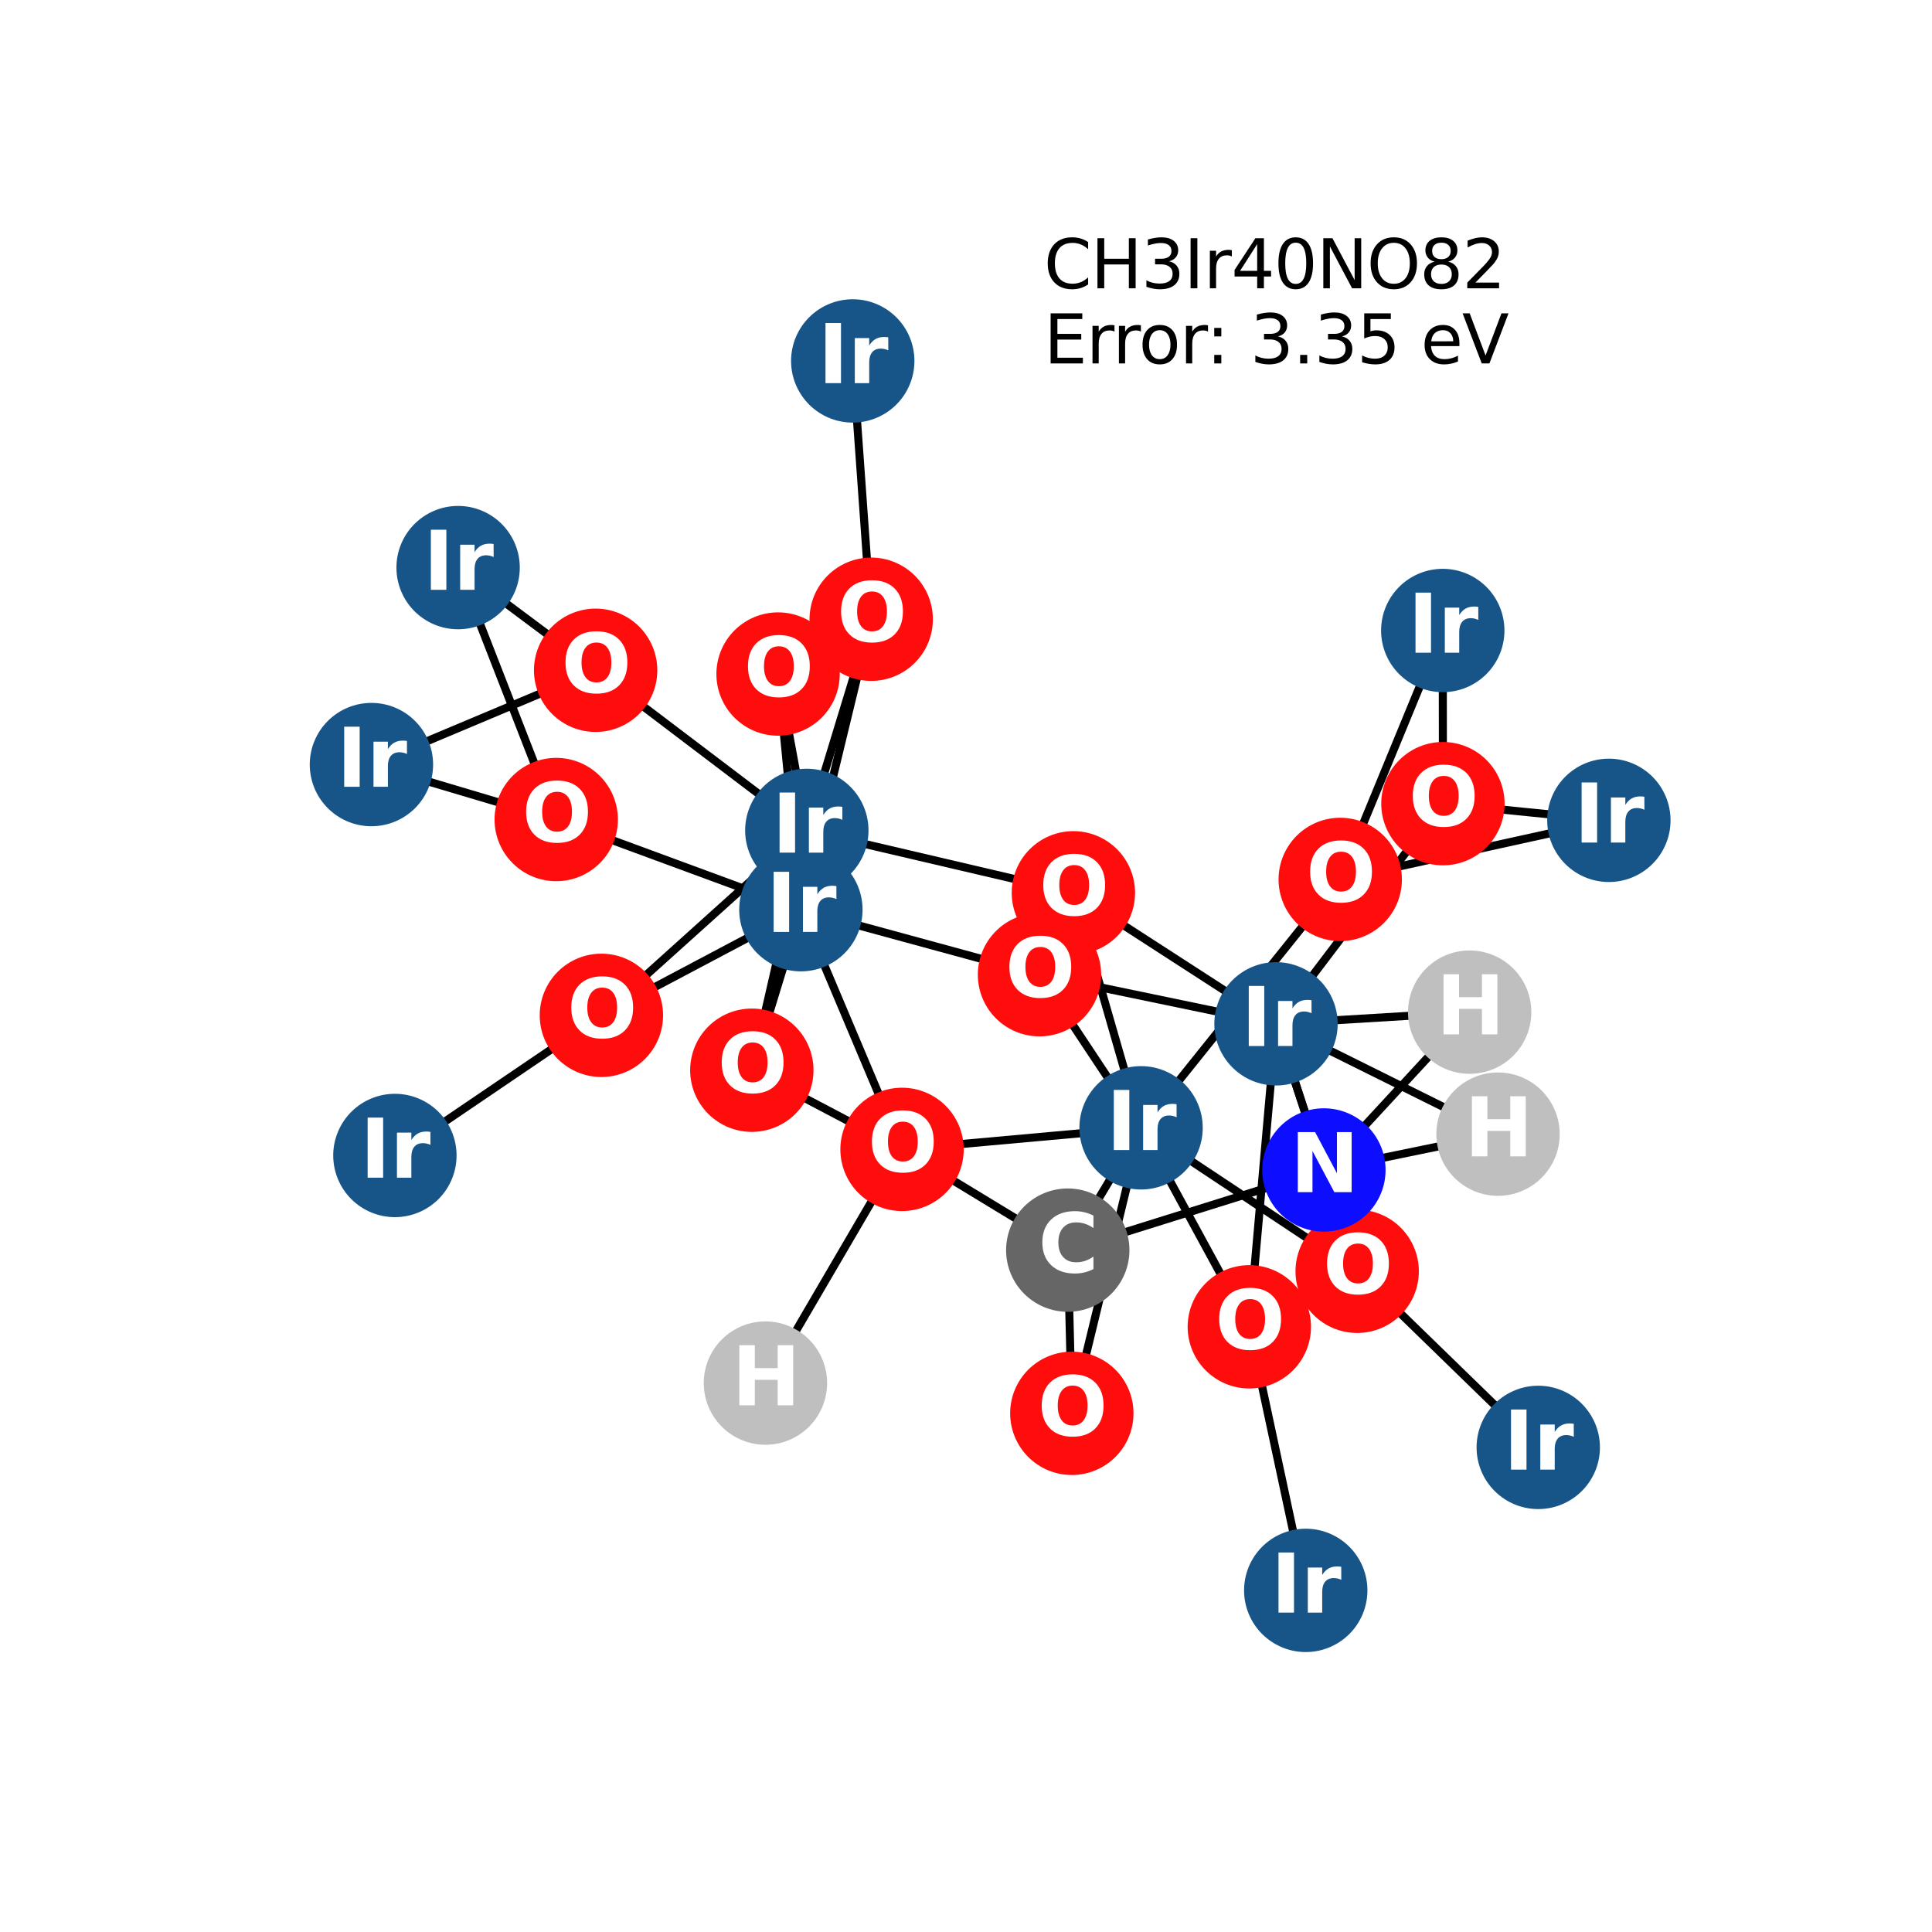 <?xml version="1.0" encoding="utf-8" standalone="no"?>
<!DOCTYPE svg PUBLIC "-//W3C//DTD SVG 1.1//EN"
  "http://www.w3.org/Graphics/SVG/1.1/DTD/svg11.dtd">
<svg xmlns:xlink="http://www.w3.org/1999/xlink" width="288pt" height="288pt" viewBox="0 0 288 288" xmlns="http://www.w3.org/2000/svg" version="1.1">
 <defs>
  <style type="text/css">*{stroke-linejoin: round; stroke-linecap: butt}</style>
 </defs>
 <g id="figure_1">
  <g id="patch_1">
   <path d="M 0 288 
L 288 288 
L 288 0 
L 0 0 
z
" style="fill: #ffffff"/>
  </g>
  <g id="axes_1">
   <g id="LineCollection_1">
    <path d="M 129.869 92.309 
L 127.118 53.804 
" clip-path="url(#pe162e681cb)" style="fill: none; stroke: #000000; stroke-width: 1.2"/>
    <path d="M 129.869 92.309 
L 119.387 135.606 
" clip-path="url(#pe162e681cb)" style="fill: none; stroke: #000000; stroke-width: 1.2"/>
    <path d="M 129.869 92.309 
L 120.272 123.789 
" clip-path="url(#pe162e681cb)" style="fill: none; stroke: #000000; stroke-width: 1.2"/>
    <path d="M 190.212 152.62 
L 215.094 119.801 
" clip-path="url(#pe162e681cb)" style="fill: none; stroke: #000000; stroke-width: 1.2"/>
    <path d="M 190.212 152.62 
L 154.957 145.299 
" clip-path="url(#pe162e681cb)" style="fill: none; stroke: #000000; stroke-width: 1.2"/>
    <path d="M 190.212 152.62 
L 202.311 189.511 
" clip-path="url(#pe162e681cb)" style="fill: none; stroke: #000000; stroke-width: 1.2"/>
    <path d="M 190.212 152.62 
L 160.008 133.091 
" clip-path="url(#pe162e681cb)" style="fill: none; stroke: #000000; stroke-width: 1.2"/>
    <path d="M 190.212 152.62 
L 186.235 197.786 
" clip-path="url(#pe162e681cb)" style="fill: none; stroke: #000000; stroke-width: 1.2"/>
    <path d="M 190.212 152.62 
L 197.352 174.406 
" clip-path="url(#pe162e681cb)" style="fill: none; stroke: #000000; stroke-width: 1.2"/>
    <path d="M 190.212 152.62 
L 223.307 169.067 
" clip-path="url(#pe162e681cb)" style="fill: none; stroke: #000000; stroke-width: 1.2"/>
    <path d="M 190.212 152.62 
L 219.079 150.878 
" clip-path="url(#pe162e681cb)" style="fill: none; stroke: #000000; stroke-width: 1.2"/>
    <path d="M 115.986 100.478 
L 119.387 135.606 
" clip-path="url(#pe162e681cb)" style="fill: none; stroke: #000000; stroke-width: 1.2"/>
    <path d="M 115.986 100.478 
L 120.272 123.789 
" clip-path="url(#pe162e681cb)" style="fill: none; stroke: #000000; stroke-width: 1.2"/>
    <path d="M 239.831 122.287 
L 215.094 119.801 
" clip-path="url(#pe162e681cb)" style="fill: none; stroke: #000000; stroke-width: 1.2"/>
    <path d="M 239.831 122.287 
L 199.786 131.095 
" clip-path="url(#pe162e681cb)" style="fill: none; stroke: #000000; stroke-width: 1.2"/>
    <path d="M 229.305 215.762 
L 202.311 189.511 
" clip-path="url(#pe162e681cb)" style="fill: none; stroke: #000000; stroke-width: 1.2"/>
    <path d="M 68.289 84.612 
L 82.917 122.168 
" clip-path="url(#pe162e681cb)" style="fill: none; stroke: #000000; stroke-width: 1.2"/>
    <path d="M 68.289 84.612 
L 88.789 99.918 
" clip-path="url(#pe162e681cb)" style="fill: none; stroke: #000000; stroke-width: 1.2"/>
    <path d="M 82.917 122.168 
L 119.387 135.606 
" clip-path="url(#pe162e681cb)" style="fill: none; stroke: #000000; stroke-width: 1.2"/>
    <path d="M 82.917 122.168 
L 55.369 113.974 
" clip-path="url(#pe162e681cb)" style="fill: none; stroke: #000000; stroke-width: 1.2"/>
    <path d="M 119.387 135.606 
L 154.957 145.299 
" clip-path="url(#pe162e681cb)" style="fill: none; stroke: #000000; stroke-width: 1.2"/>
    <path d="M 119.387 135.606 
L 89.649 151.355 
" clip-path="url(#pe162e681cb)" style="fill: none; stroke: #000000; stroke-width: 1.2"/>
    <path d="M 119.387 135.606 
L 112.074 159.536 
" clip-path="url(#pe162e681cb)" style="fill: none; stroke: #000000; stroke-width: 1.2"/>
    <path d="M 119.387 135.606 
L 134.465 171.337 
" clip-path="url(#pe162e681cb)" style="fill: none; stroke: #000000; stroke-width: 1.2"/>
    <path d="M 170.096 168.121 
L 154.957 145.299 
" clip-path="url(#pe162e681cb)" style="fill: none; stroke: #000000; stroke-width: 1.2"/>
    <path d="M 170.096 168.121 
L 202.311 189.511 
" clip-path="url(#pe162e681cb)" style="fill: none; stroke: #000000; stroke-width: 1.2"/>
    <path d="M 170.096 168.121 
L 199.786 131.095 
" clip-path="url(#pe162e681cb)" style="fill: none; stroke: #000000; stroke-width: 1.2"/>
    <path d="M 170.096 168.121 
L 160.008 133.091 
" clip-path="url(#pe162e681cb)" style="fill: none; stroke: #000000; stroke-width: 1.2"/>
    <path d="M 170.096 168.121 
L 186.235 197.786 
" clip-path="url(#pe162e681cb)" style="fill: none; stroke: #000000; stroke-width: 1.2"/>
    <path d="M 170.096 168.121 
L 159.776 210.683 
" clip-path="url(#pe162e681cb)" style="fill: none; stroke: #000000; stroke-width: 1.2"/>
    <path d="M 170.096 168.121 
L 159.17 186.356 
" clip-path="url(#pe162e681cb)" style="fill: none; stroke: #000000; stroke-width: 1.2"/>
    <path d="M 170.096 168.121 
L 134.465 171.337 
" clip-path="url(#pe162e681cb)" style="fill: none; stroke: #000000; stroke-width: 1.2"/>
    <path d="M 199.786 131.095 
L 215.071 93.987 
" clip-path="url(#pe162e681cb)" style="fill: none; stroke: #000000; stroke-width: 1.2"/>
    <path d="M 215.071 93.987 
L 215.094 119.801 
" clip-path="url(#pe162e681cb)" style="fill: none; stroke: #000000; stroke-width: 1.2"/>
    <path d="M 194.646 237.076 
L 186.235 197.786 
" clip-path="url(#pe162e681cb)" style="fill: none; stroke: #000000; stroke-width: 1.2"/>
    <path d="M 160.008 133.091 
L 120.272 123.789 
" clip-path="url(#pe162e681cb)" style="fill: none; stroke: #000000; stroke-width: 1.2"/>
    <path d="M 58.867 172.245 
L 89.649 151.355 
" clip-path="url(#pe162e681cb)" style="fill: none; stroke: #000000; stroke-width: 1.2"/>
    <path d="M 55.369 113.974 
L 88.789 99.918 
" clip-path="url(#pe162e681cb)" style="fill: none; stroke: #000000; stroke-width: 1.2"/>
    <path d="M 120.272 123.789 
L 89.649 151.355 
" clip-path="url(#pe162e681cb)" style="fill: none; stroke: #000000; stroke-width: 1.2"/>
    <path d="M 120.272 123.789 
L 112.074 159.536 
" clip-path="url(#pe162e681cb)" style="fill: none; stroke: #000000; stroke-width: 1.2"/>
    <path d="M 120.272 123.789 
L 88.789 99.918 
" clip-path="url(#pe162e681cb)" style="fill: none; stroke: #000000; stroke-width: 1.2"/>
    <path d="M 112.074 159.536 
L 134.465 171.337 
" clip-path="url(#pe162e681cb)" style="fill: none; stroke: #000000; stroke-width: 1.2"/>
    <path d="M 159.776 210.683 
L 159.17 186.356 
" clip-path="url(#pe162e681cb)" style="fill: none; stroke: #000000; stroke-width: 1.2"/>
    <path d="M 159.17 186.356 
L 134.465 171.337 
" clip-path="url(#pe162e681cb)" style="fill: none; stroke: #000000; stroke-width: 1.2"/>
    <path d="M 159.17 186.356 
L 197.352 174.406 
" clip-path="url(#pe162e681cb)" style="fill: none; stroke: #000000; stroke-width: 1.2"/>
    <path d="M 134.465 171.337 
L 114.102 206.175 
" clip-path="url(#pe162e681cb)" style="fill: none; stroke: #000000; stroke-width: 1.2"/>
    <path d="M 197.352 174.406 
L 223.307 169.067 
" clip-path="url(#pe162e681cb)" style="fill: none; stroke: #000000; stroke-width: 1.2"/>
    <path d="M 197.352 174.406 
L 219.079 150.878 
" clip-path="url(#pe162e681cb)" style="fill: none; stroke: #000000; stroke-width: 1.2"/>
   </g>
   <g id="PathCollection_1">
    <defs>
     <path id="C0_0_e0956e85dc" d="M 0 8.944 
C 2.372 8.944 4.647 8.002 6.325 6.325 
C 8.002 4.647 8.944 2.372 8.944 -0 
C 8.944 -2.372 8.002 -4.647 6.325 -6.325 
C 4.647 -8.002 2.372 -8.944 0 -8.944 
C -2.372 -8.944 -4.647 -8.002 -6.325 -6.325 
C -8.002 -4.647 -8.944 -2.372 -8.944 0 
C -8.944 2.372 -8.002 4.647 -6.325 6.325 
C -4.647 8.002 -2.372 8.944 0 8.944 
z
"/>
    </defs>
    <g clip-path="url(#pe162e681cb)">
     <use xlink:href="#C0_0_e0956e85dc" x="129.869" y="92.309" style="fill: #ff0d0d; stroke: #ff0d0d; stroke-width: 0.5"/>
    </g>
    <g clip-path="url(#pe162e681cb)">
     <use xlink:href="#C0_0_e0956e85dc" x="190.212" y="152.62" style="fill: #175487; stroke: #175487; stroke-width: 0.5"/>
    </g>
    <g clip-path="url(#pe162e681cb)">
     <use xlink:href="#C0_0_e0956e85dc" x="115.986" y="100.478" style="fill: #ff0d0d; stroke: #ff0d0d; stroke-width: 0.5"/>
    </g>
    <g clip-path="url(#pe162e681cb)">
     <use xlink:href="#C0_0_e0956e85dc" x="239.831" y="122.287" style="fill: #175487; stroke: #175487; stroke-width: 0.5"/>
    </g>
    <g clip-path="url(#pe162e681cb)">
     <use xlink:href="#C0_0_e0956e85dc" x="229.305" y="215.762" style="fill: #175487; stroke: #175487; stroke-width: 0.5"/>
    </g>
    <g clip-path="url(#pe162e681cb)">
     <use xlink:href="#C0_0_e0956e85dc" x="127.118" y="53.804" style="fill: #175487; stroke: #175487; stroke-width: 0.5"/>
    </g>
    <g clip-path="url(#pe162e681cb)">
     <use xlink:href="#C0_0_e0956e85dc" x="68.289" y="84.612" style="fill: #175487; stroke: #175487; stroke-width: 0.5"/>
    </g>
    <g clip-path="url(#pe162e681cb)">
     <use xlink:href="#C0_0_e0956e85dc" x="82.917" y="122.168" style="fill: #ff0d0d; stroke: #ff0d0d; stroke-width: 0.5"/>
    </g>
    <g clip-path="url(#pe162e681cb)">
     <use xlink:href="#C0_0_e0956e85dc" x="119.387" y="135.606" style="fill: #175487; stroke: #175487; stroke-width: 0.5"/>
    </g>
    <g clip-path="url(#pe162e681cb)">
     <use xlink:href="#C0_0_e0956e85dc" x="170.096" y="168.121" style="fill: #175487; stroke: #175487; stroke-width: 0.5"/>
    </g>
    <g clip-path="url(#pe162e681cb)">
     <use xlink:href="#C0_0_e0956e85dc" x="199.786" y="131.095" style="fill: #ff0d0d; stroke: #ff0d0d; stroke-width: 0.5"/>
    </g>
    <g clip-path="url(#pe162e681cb)">
     <use xlink:href="#C0_0_e0956e85dc" x="215.071" y="93.987" style="fill: #175487; stroke: #175487; stroke-width: 0.5"/>
    </g>
    <g clip-path="url(#pe162e681cb)">
     <use xlink:href="#C0_0_e0956e85dc" x="194.646" y="237.076" style="fill: #175487; stroke: #175487; stroke-width: 0.5"/>
    </g>
    <g clip-path="url(#pe162e681cb)">
     <use xlink:href="#C0_0_e0956e85dc" x="160.008" y="133.091" style="fill: #ff0d0d; stroke: #ff0d0d; stroke-width: 0.5"/>
    </g>
    <g clip-path="url(#pe162e681cb)">
     <use xlink:href="#C0_0_e0956e85dc" x="58.867" y="172.245" style="fill: #175487; stroke: #175487; stroke-width: 0.5"/>
    </g>
    <g clip-path="url(#pe162e681cb)">
     <use xlink:href="#C0_0_e0956e85dc" x="55.369" y="113.974" style="fill: #175487; stroke: #175487; stroke-width: 0.5"/>
    </g>
    <g clip-path="url(#pe162e681cb)">
     <use xlink:href="#C0_0_e0956e85dc" x="186.235" y="197.786" style="fill: #ff0d0d; stroke: #ff0d0d; stroke-width: 0.5"/>
    </g>
    <g clip-path="url(#pe162e681cb)">
     <use xlink:href="#C0_0_e0956e85dc" x="120.272" y="123.789" style="fill: #175487; stroke: #175487; stroke-width: 0.5"/>
    </g>
    <g clip-path="url(#pe162e681cb)">
     <use xlink:href="#C0_0_e0956e85dc" x="89.649" y="151.355" style="fill: #ff0d0d; stroke: #ff0d0d; stroke-width: 0.5"/>
    </g>
    <g clip-path="url(#pe162e681cb)">
     <use xlink:href="#C0_0_e0956e85dc" x="202.311" y="189.511" style="fill: #ff0d0d; stroke: #ff0d0d; stroke-width: 0.5"/>
    </g>
    <g clip-path="url(#pe162e681cb)">
     <use xlink:href="#C0_0_e0956e85dc" x="112.074" y="159.536" style="fill: #ff0d0d; stroke: #ff0d0d; stroke-width: 0.5"/>
    </g>
    <g clip-path="url(#pe162e681cb)">
     <use xlink:href="#C0_0_e0956e85dc" x="215.094" y="119.801" style="fill: #ff0d0d; stroke: #ff0d0d; stroke-width: 0.5"/>
    </g>
    <g clip-path="url(#pe162e681cb)">
     <use xlink:href="#C0_0_e0956e85dc" x="154.957" y="145.299" style="fill: #ff0d0d; stroke: #ff0d0d; stroke-width: 0.5"/>
    </g>
    <g clip-path="url(#pe162e681cb)">
     <use xlink:href="#C0_0_e0956e85dc" x="88.789" y="99.918" style="fill: #ff0d0d; stroke: #ff0d0d; stroke-width: 0.5"/>
    </g>
    <g clip-path="url(#pe162e681cb)">
     <use xlink:href="#C0_0_e0956e85dc" x="159.776" y="210.683" style="fill: #ff0d0d; stroke: #ff0d0d; stroke-width: 0.5"/>
    </g>
    <g clip-path="url(#pe162e681cb)">
     <use xlink:href="#C0_0_e0956e85dc" x="159.17" y="186.356" style="fill: #666666; stroke: #666666; stroke-width: 0.5"/>
    </g>
    <g clip-path="url(#pe162e681cb)">
     <use xlink:href="#C0_0_e0956e85dc" x="134.465" y="171.337" style="fill: #ff0d0d; stroke: #ff0d0d; stroke-width: 0.5"/>
    </g>
    <g clip-path="url(#pe162e681cb)">
     <use xlink:href="#C0_0_e0956e85dc" x="114.102" y="206.175" style="fill: #bfbfbf; stroke: #bfbfbf; stroke-width: 0.5"/>
    </g>
    <g clip-path="url(#pe162e681cb)">
     <use xlink:href="#C0_0_e0956e85dc" x="197.352" y="174.406" style="fill: #0d0dff; stroke: #0d0dff; stroke-width: 0.5"/>
    </g>
    <g clip-path="url(#pe162e681cb)">
     <use xlink:href="#C0_0_e0956e85dc" x="223.307" y="169.067" style="fill: #bfbfbf; stroke: #bfbfbf; stroke-width: 0.5"/>
    </g>
    <g clip-path="url(#pe162e681cb)">
     <use xlink:href="#C0_0_e0956e85dc" x="219.079" y="150.878" style="fill: #bfbfbf; stroke: #bfbfbf; stroke-width: 0.5"/>
    </g>
   </g>
   <g id="text_1">
    <g clip-path="url(#pe162e681cb)">
     <!-- O -->
     <g style="fill: #ffffff" transform="translate(124.768 95.62) scale(0.12 -0.12)">
      <defs>
       <path id="DejaVuSans-Bold-4f" d="M 2719 3878 
Q 2169 3878 1866 3472 
Q 1563 3066 1563 2328 
Q 1563 1594 1866 1187 
Q 2169 781 2719 781 
Q 3272 781 3575 1187 
Q 3878 1594 3878 2328 
Q 3878 3066 3575 3472 
Q 3272 3878 2719 3878 
z
M 2719 4750 
Q 3844 4750 4481 4106 
Q 5119 3463 5119 2328 
Q 5119 1197 4481 553 
Q 3844 -91 2719 -91 
Q 1597 -91 958 553 
Q 319 1197 319 2328 
Q 319 3463 958 4106 
Q 1597 4750 2719 4750 
z
" transform="scale(0.016)"/>
      </defs>
      <use xlink:href="#DejaVuSans-Bold-4f"/>
     </g>
    </g>
   </g>
   <g id="text_2">
    <g clip-path="url(#pe162e681cb)">
     <!-- Ir -->
     <g style="fill: #ffffff" transform="translate(185.021 155.931) scale(0.12 -0.12)">
      <defs>
       <path id="DejaVuSans-Bold-49" d="M 588 4666 
L 1791 4666 
L 1791 0 
L 588 0 
L 588 4666 
z
" transform="scale(0.016)"/>
       <path id="DejaVuSans-Bold-72" d="M 3138 2547 
Q 2991 2616 2845 2648 
Q 2700 2681 2553 2681 
Q 2122 2681 1889 2404 
Q 1656 2128 1656 1613 
L 1656 0 
L 538 0 
L 538 3500 
L 1656 3500 
L 1656 2925 
Q 1872 3269 2151 3426 
Q 2431 3584 2822 3584 
Q 2878 3584 2943 3579 
Q 3009 3575 3134 3559 
L 3138 2547 
z
" transform="scale(0.016)"/>
      </defs>
      <use xlink:href="#DejaVuSans-Bold-49"/>
      <use xlink:href="#DejaVuSans-Bold-72" transform="translate(37.207 0)"/>
     </g>
    </g>
   </g>
   <g id="text_3">
    <g clip-path="url(#pe162e681cb)">
     <!-- O -->
     <g style="fill: #ffffff" transform="translate(110.885 103.789) scale(0.12 -0.12)">
      <use xlink:href="#DejaVuSans-Bold-4f"/>
     </g>
    </g>
   </g>
   <g id="text_4">
    <g clip-path="url(#pe162e681cb)">
     <!-- Ir -->
     <g style="fill: #ffffff" transform="translate(234.64 125.599) scale(0.12 -0.12)">
      <use xlink:href="#DejaVuSans-Bold-49"/>
      <use xlink:href="#DejaVuSans-Bold-72" transform="translate(37.207 0)"/>
     </g>
    </g>
   </g>
   <g id="text_5">
    <g clip-path="url(#pe162e681cb)">
     <!-- Ir -->
     <g style="fill: #ffffff" transform="translate(224.114 219.073) scale(0.12 -0.12)">
      <use xlink:href="#DejaVuSans-Bold-49"/>
      <use xlink:href="#DejaVuSans-Bold-72" transform="translate(37.207 0)"/>
     </g>
    </g>
   </g>
   <g id="text_6">
    <g clip-path="url(#pe162e681cb)">
     <!-- Ir -->
     <g style="fill: #ffffff" transform="translate(121.927 57.115) scale(0.12 -0.12)">
      <use xlink:href="#DejaVuSans-Bold-49"/>
      <use xlink:href="#DejaVuSans-Bold-72" transform="translate(37.207 0)"/>
     </g>
    </g>
   </g>
   <g id="text_7">
    <g clip-path="url(#pe162e681cb)">
     <!-- Ir -->
     <g style="fill: #ffffff" transform="translate(63.098 87.923) scale(0.12 -0.12)">
      <use xlink:href="#DejaVuSans-Bold-49"/>
      <use xlink:href="#DejaVuSans-Bold-72" transform="translate(37.207 0)"/>
     </g>
    </g>
   </g>
   <g id="text_8">
    <g clip-path="url(#pe162e681cb)">
     <!-- O -->
     <g style="fill: #ffffff" transform="translate(77.816 125.479) scale(0.12 -0.12)">
      <use xlink:href="#DejaVuSans-Bold-4f"/>
     </g>
    </g>
   </g>
   <g id="text_9">
    <g clip-path="url(#pe162e681cb)">
     <!-- Ir -->
     <g style="fill: #ffffff" transform="translate(114.196 138.918) scale(0.12 -0.12)">
      <use xlink:href="#DejaVuSans-Bold-49"/>
      <use xlink:href="#DejaVuSans-Bold-72" transform="translate(37.207 0)"/>
     </g>
    </g>
   </g>
   <g id="text_10">
    <g clip-path="url(#pe162e681cb)">
     <!-- Ir -->
     <g style="fill: #ffffff" transform="translate(164.905 171.433) scale(0.12 -0.12)">
      <use xlink:href="#DejaVuSans-Bold-49"/>
      <use xlink:href="#DejaVuSans-Bold-72" transform="translate(37.207 0)"/>
     </g>
    </g>
   </g>
   <g id="text_11">
    <g clip-path="url(#pe162e681cb)">
     <!-- O -->
     <g style="fill: #ffffff" transform="translate(194.685 134.406) scale(0.12 -0.12)">
      <use xlink:href="#DejaVuSans-Bold-4f"/>
     </g>
    </g>
   </g>
   <g id="text_12">
    <g clip-path="url(#pe162e681cb)">
     <!-- Ir -->
     <g style="fill: #ffffff" transform="translate(209.88 97.299) scale(0.12 -0.12)">
      <use xlink:href="#DejaVuSans-Bold-49"/>
      <use xlink:href="#DejaVuSans-Bold-72" transform="translate(37.207 0)"/>
     </g>
    </g>
   </g>
   <g id="text_13">
    <g clip-path="url(#pe162e681cb)">
     <!-- Ir -->
     <g style="fill: #ffffff" transform="translate(189.455 240.388) scale(0.12 -0.12)">
      <use xlink:href="#DejaVuSans-Bold-49"/>
      <use xlink:href="#DejaVuSans-Bold-72" transform="translate(37.207 0)"/>
     </g>
    </g>
   </g>
   <g id="text_14">
    <g clip-path="url(#pe162e681cb)">
     <!-- O -->
     <g style="fill: #ffffff" transform="translate(154.907 136.402) scale(0.12 -0.12)">
      <use xlink:href="#DejaVuSans-Bold-4f"/>
     </g>
    </g>
   </g>
   <g id="text_15">
    <g clip-path="url(#pe162e681cb)">
     <!-- Ir -->
     <g style="fill: #ffffff" transform="translate(53.676 175.556) scale(0.12 -0.12)">
      <use xlink:href="#DejaVuSans-Bold-49"/>
      <use xlink:href="#DejaVuSans-Bold-72" transform="translate(37.207 0)"/>
     </g>
    </g>
   </g>
   <g id="text_16">
    <g clip-path="url(#pe162e681cb)">
     <!-- Ir -->
     <g style="fill: #ffffff" transform="translate(50.178 117.285) scale(0.12 -0.12)">
      <use xlink:href="#DejaVuSans-Bold-49"/>
      <use xlink:href="#DejaVuSans-Bold-72" transform="translate(37.207 0)"/>
     </g>
    </g>
   </g>
   <g id="text_17">
    <g clip-path="url(#pe162e681cb)">
     <!-- O -->
     <g style="fill: #ffffff" transform="translate(181.134 201.098) scale(0.12 -0.12)">
      <use xlink:href="#DejaVuSans-Bold-4f"/>
     </g>
    </g>
   </g>
   <g id="text_18">
    <g clip-path="url(#pe162e681cb)">
     <!-- Ir -->
     <g style="fill: #ffffff" transform="translate(115.081 127.101) scale(0.12 -0.12)">
      <use xlink:href="#DejaVuSans-Bold-49"/>
      <use xlink:href="#DejaVuSans-Bold-72" transform="translate(37.207 0)"/>
     </g>
    </g>
   </g>
   <g id="text_19">
    <g clip-path="url(#pe162e681cb)">
     <!-- O -->
     <g style="fill: #ffffff" transform="translate(84.548 154.666) scale(0.12 -0.12)">
      <use xlink:href="#DejaVuSans-Bold-4f"/>
     </g>
    </g>
   </g>
   <g id="text_20">
    <g clip-path="url(#pe162e681cb)">
     <!-- O -->
     <g style="fill: #ffffff" transform="translate(197.21 192.822) scale(0.12 -0.12)">
      <use xlink:href="#DejaVuSans-Bold-4f"/>
     </g>
    </g>
   </g>
   <g id="text_21">
    <g clip-path="url(#pe162e681cb)">
     <!-- O -->
     <g style="fill: #ffffff" transform="translate(106.973 162.847) scale(0.12 -0.12)">
      <use xlink:href="#DejaVuSans-Bold-4f"/>
     </g>
    </g>
   </g>
   <g id="text_22">
    <g clip-path="url(#pe162e681cb)">
     <!-- O -->
     <g style="fill: #ffffff" transform="translate(209.993 123.113) scale(0.12 -0.12)">
      <use xlink:href="#DejaVuSans-Bold-4f"/>
     </g>
    </g>
   </g>
   <g id="text_23">
    <g clip-path="url(#pe162e681cb)">
     <!-- O -->
     <g style="fill: #ffffff" transform="translate(149.856 148.61) scale(0.12 -0.12)">
      <use xlink:href="#DejaVuSans-Bold-4f"/>
     </g>
    </g>
   </g>
   <g id="text_24">
    <g clip-path="url(#pe162e681cb)">
     <!-- O -->
     <g style="fill: #ffffff" transform="translate(83.688 103.229) scale(0.12 -0.12)">
      <use xlink:href="#DejaVuSans-Bold-4f"/>
     </g>
    </g>
   </g>
   <g id="text_25">
    <g clip-path="url(#pe162e681cb)">
     <!-- O -->
     <g style="fill: #ffffff" transform="translate(154.675 213.995) scale(0.12 -0.12)">
      <use xlink:href="#DejaVuSans-Bold-4f"/>
     </g>
    </g>
   </g>
   <g id="text_26">
    <g clip-path="url(#pe162e681cb)">
     <!-- C -->
     <g style="fill: #ffffff" transform="translate(154.766 189.667) scale(0.12 -0.12)">
      <defs>
       <path id="DejaVuSans-Bold-43" d="M 4288 256 
Q 3956 84 3597 -3 
Q 3238 -91 2847 -91 
Q 1681 -91 1000 561 
Q 319 1213 319 2328 
Q 319 3447 1000 4098 
Q 1681 4750 2847 4750 
Q 3238 4750 3597 4662 
Q 3956 4575 4288 4403 
L 4288 3438 
Q 3953 3666 3628 3772 
Q 3303 3878 2944 3878 
Q 2300 3878 1931 3465 
Q 1563 3053 1563 2328 
Q 1563 1606 1931 1193 
Q 2300 781 2944 781 
Q 3303 781 3628 887 
Q 3953 994 4288 1222 
L 4288 256 
z
" transform="scale(0.016)"/>
      </defs>
      <use xlink:href="#DejaVuSans-Bold-43"/>
     </g>
    </g>
   </g>
   <g id="text_27">
    <g clip-path="url(#pe162e681cb)">
     <!-- O -->
     <g style="fill: #ffffff" transform="translate(129.364 174.648) scale(0.12 -0.12)">
      <use xlink:href="#DejaVuSans-Bold-4f"/>
     </g>
    </g>
   </g>
   <g id="text_28">
    <g clip-path="url(#pe162e681cb)">
     <!-- H -->
     <g style="fill: #ffffff" transform="translate(109.081 209.487) scale(0.12 -0.12)">
      <defs>
       <path id="DejaVuSans-Bold-48" d="M 588 4666 
L 1791 4666 
L 1791 2888 
L 3566 2888 
L 3566 4666 
L 4769 4666 
L 4769 0 
L 3566 0 
L 3566 1978 
L 1791 1978 
L 1791 0 
L 588 0 
L 588 4666 
z
" transform="scale(0.016)"/>
      </defs>
      <use xlink:href="#DejaVuSans-Bold-48"/>
     </g>
    </g>
   </g>
   <g id="text_29">
    <g clip-path="url(#pe162e681cb)">
     <!-- N -->
     <g style="fill: #ffffff" transform="translate(192.331 177.717) scale(0.12 -0.12)">
      <defs>
       <path id="DejaVuSans-Bold-4e" d="M 588 4666 
L 1931 4666 
L 3628 1466 
L 3628 4666 
L 4769 4666 
L 4769 0 
L 3425 0 
L 1728 3200 
L 1728 0 
L 588 0 
L 588 4666 
z
" transform="scale(0.016)"/>
      </defs>
      <use xlink:href="#DejaVuSans-Bold-4e"/>
     </g>
    </g>
   </g>
   <g id="text_30">
    <g clip-path="url(#pe162e681cb)">
     <!-- H -->
     <g style="fill: #ffffff" transform="translate(218.285 172.378) scale(0.12 -0.12)">
      <use xlink:href="#DejaVuSans-Bold-48"/>
     </g>
    </g>
   </g>
   <g id="text_31">
    <g clip-path="url(#pe162e681cb)">
     <!-- H -->
     <g style="fill: #ffffff" transform="translate(214.058 154.189) scale(0.12 -0.12)">
      <use xlink:href="#DejaVuSans-Bold-48"/>
     </g>
    </g>
   </g>
   <g id="text_32">
    <!-- CH3Ir40NO82 -->
    <g transform="translate(155.61 42.977) scale(0.1 -0.1)">
     <defs>
      <path id="DejaVuSans-43" d="M 4122 4306 
L 4122 3641 
Q 3803 3938 3442 4084 
Q 3081 4231 2675 4231 
Q 1875 4231 1450 3742 
Q 1025 3253 1025 2328 
Q 1025 1406 1450 917 
Q 1875 428 2675 428 
Q 3081 428 3442 575 
Q 3803 722 4122 1019 
L 4122 359 
Q 3791 134 3420 21 
Q 3050 -91 2638 -91 
Q 1578 -91 968 557 
Q 359 1206 359 2328 
Q 359 3453 968 4101 
Q 1578 4750 2638 4750 
Q 3056 4750 3426 4639 
Q 3797 4528 4122 4306 
z
" transform="scale(0.016)"/>
      <path id="DejaVuSans-48" d="M 628 4666 
L 1259 4666 
L 1259 2753 
L 3553 2753 
L 3553 4666 
L 4184 4666 
L 4184 0 
L 3553 0 
L 3553 2222 
L 1259 2222 
L 1259 0 
L 628 0 
L 628 4666 
z
" transform="scale(0.016)"/>
      <path id="DejaVuSans-33" d="M 2597 2516 
Q 3050 2419 3304 2112 
Q 3559 1806 3559 1356 
Q 3559 666 3084 287 
Q 2609 -91 1734 -91 
Q 1441 -91 1130 -33 
Q 819 25 488 141 
L 488 750 
Q 750 597 1062 519 
Q 1375 441 1716 441 
Q 2309 441 2620 675 
Q 2931 909 2931 1356 
Q 2931 1769 2642 2001 
Q 2353 2234 1838 2234 
L 1294 2234 
L 1294 2753 
L 1863 2753 
Q 2328 2753 2575 2939 
Q 2822 3125 2822 3475 
Q 2822 3834 2567 4026 
Q 2313 4219 1838 4219 
Q 1578 4219 1281 4162 
Q 984 4106 628 3988 
L 628 4550 
Q 988 4650 1302 4700 
Q 1616 4750 1894 4750 
Q 2613 4750 3031 4423 
Q 3450 4097 3450 3541 
Q 3450 3153 3228 2886 
Q 3006 2619 2597 2516 
z
" transform="scale(0.016)"/>
      <path id="DejaVuSans-49" d="M 628 4666 
L 1259 4666 
L 1259 0 
L 628 0 
L 628 4666 
z
" transform="scale(0.016)"/>
      <path id="DejaVuSans-72" d="M 2631 2963 
Q 2534 3019 2420 3045 
Q 2306 3072 2169 3072 
Q 1681 3072 1420 2755 
Q 1159 2438 1159 1844 
L 1159 0 
L 581 0 
L 581 3500 
L 1159 3500 
L 1159 2956 
Q 1341 3275 1631 3429 
Q 1922 3584 2338 3584 
Q 2397 3584 2469 3576 
Q 2541 3569 2628 3553 
L 2631 2963 
z
" transform="scale(0.016)"/>
      <path id="DejaVuSans-34" d="M 2419 4116 
L 825 1625 
L 2419 1625 
L 2419 4116 
z
M 2253 4666 
L 3047 4666 
L 3047 1625 
L 3713 1625 
L 3713 1100 
L 3047 1100 
L 3047 0 
L 2419 0 
L 2419 1100 
L 313 1100 
L 313 1709 
L 2253 4666 
z
" transform="scale(0.016)"/>
      <path id="DejaVuSans-30" d="M 2034 4250 
Q 1547 4250 1301 3770 
Q 1056 3291 1056 2328 
Q 1056 1369 1301 889 
Q 1547 409 2034 409 
Q 2525 409 2770 889 
Q 3016 1369 3016 2328 
Q 3016 3291 2770 3770 
Q 2525 4250 2034 4250 
z
M 2034 4750 
Q 2819 4750 3233 4129 
Q 3647 3509 3647 2328 
Q 3647 1150 3233 529 
Q 2819 -91 2034 -91 
Q 1250 -91 836 529 
Q 422 1150 422 2328 
Q 422 3509 836 4129 
Q 1250 4750 2034 4750 
z
" transform="scale(0.016)"/>
      <path id="DejaVuSans-4e" d="M 628 4666 
L 1478 4666 
L 3547 763 
L 3547 4666 
L 4159 4666 
L 4159 0 
L 3309 0 
L 1241 3903 
L 1241 0 
L 628 0 
L 628 4666 
z
" transform="scale(0.016)"/>
      <path id="DejaVuSans-4f" d="M 2522 4238 
Q 1834 4238 1429 3725 
Q 1025 3213 1025 2328 
Q 1025 1447 1429 934 
Q 1834 422 2522 422 
Q 3209 422 3611 934 
Q 4013 1447 4013 2328 
Q 4013 3213 3611 3725 
Q 3209 4238 2522 4238 
z
M 2522 4750 
Q 3503 4750 4090 4092 
Q 4678 3434 4678 2328 
Q 4678 1225 4090 567 
Q 3503 -91 2522 -91 
Q 1538 -91 948 565 
Q 359 1222 359 2328 
Q 359 3434 948 4092 
Q 1538 4750 2522 4750 
z
" transform="scale(0.016)"/>
      <path id="DejaVuSans-38" d="M 2034 2216 
Q 1584 2216 1326 1975 
Q 1069 1734 1069 1313 
Q 1069 891 1326 650 
Q 1584 409 2034 409 
Q 2484 409 2743 651 
Q 3003 894 3003 1313 
Q 3003 1734 2745 1975 
Q 2488 2216 2034 2216 
z
M 1403 2484 
Q 997 2584 770 2862 
Q 544 3141 544 3541 
Q 544 4100 942 4425 
Q 1341 4750 2034 4750 
Q 2731 4750 3128 4425 
Q 3525 4100 3525 3541 
Q 3525 3141 3298 2862 
Q 3072 2584 2669 2484 
Q 3125 2378 3379 2068 
Q 3634 1759 3634 1313 
Q 3634 634 3220 271 
Q 2806 -91 2034 -91 
Q 1263 -91 848 271 
Q 434 634 434 1313 
Q 434 1759 690 2068 
Q 947 2378 1403 2484 
z
M 1172 3481 
Q 1172 3119 1398 2916 
Q 1625 2713 2034 2713 
Q 2441 2713 2670 2916 
Q 2900 3119 2900 3481 
Q 2900 3844 2670 4047 
Q 2441 4250 2034 4250 
Q 1625 4250 1398 4047 
Q 1172 3844 1172 3481 
z
" transform="scale(0.016)"/>
      <path id="DejaVuSans-32" d="M 1228 531 
L 3431 531 
L 3431 0 
L 469 0 
L 469 531 
Q 828 903 1448 1529 
Q 2069 2156 2228 2338 
Q 2531 2678 2651 2914 
Q 2772 3150 2772 3378 
Q 2772 3750 2511 3984 
Q 2250 4219 1831 4219 
Q 1534 4219 1204 4116 
Q 875 4013 500 3803 
L 500 4441 
Q 881 4594 1212 4672 
Q 1544 4750 1819 4750 
Q 2544 4750 2975 4387 
Q 3406 4025 3406 3419 
Q 3406 3131 3298 2873 
Q 3191 2616 2906 2266 
Q 2828 2175 2409 1742 
Q 1991 1309 1228 531 
z
" transform="scale(0.016)"/>
     </defs>
     <use xlink:href="#DejaVuSans-43"/>
     <use xlink:href="#DejaVuSans-48" transform="translate(69.824 0)"/>
     <use xlink:href="#DejaVuSans-33" transform="translate(145.02 0)"/>
     <use xlink:href="#DejaVuSans-49" transform="translate(208.643 0)"/>
     <use xlink:href="#DejaVuSans-72" transform="translate(238.135 0)"/>
     <use xlink:href="#DejaVuSans-34" transform="translate(279.248 0)"/>
     <use xlink:href="#DejaVuSans-30" transform="translate(342.871 0)"/>
     <use xlink:href="#DejaVuSans-4e" transform="translate(406.494 0)"/>
     <use xlink:href="#DejaVuSans-4f" transform="translate(481.299 0)"/>
     <use xlink:href="#DejaVuSans-38" transform="translate(560.01 0)"/>
     <use xlink:href="#DejaVuSans-32" transform="translate(623.633 0)"/>
    </g>
    <!-- Error: 3.35 eV -->
    <g transform="translate(155.61 54.175) scale(0.1 -0.1)">
     <defs>
      <path id="DejaVuSans-45" d="M 628 4666 
L 3578 4666 
L 3578 4134 
L 1259 4134 
L 1259 2753 
L 3481 2753 
L 3481 2222 
L 1259 2222 
L 1259 531 
L 3634 531 
L 3634 0 
L 628 0 
L 628 4666 
z
" transform="scale(0.016)"/>
      <path id="DejaVuSans-6f" d="M 1959 3097 
Q 1497 3097 1228 2736 
Q 959 2375 959 1747 
Q 959 1119 1226 758 
Q 1494 397 1959 397 
Q 2419 397 2687 759 
Q 2956 1122 2956 1747 
Q 2956 2369 2687 2733 
Q 2419 3097 1959 3097 
z
M 1959 3584 
Q 2709 3584 3137 3096 
Q 3566 2609 3566 1747 
Q 3566 888 3137 398 
Q 2709 -91 1959 -91 
Q 1206 -91 779 398 
Q 353 888 353 1747 
Q 353 2609 779 3096 
Q 1206 3584 1959 3584 
z
" transform="scale(0.016)"/>
      <path id="DejaVuSans-3a" d="M 750 794 
L 1409 794 
L 1409 0 
L 750 0 
L 750 794 
z
M 750 3309 
L 1409 3309 
L 1409 2516 
L 750 2516 
L 750 3309 
z
" transform="scale(0.016)"/>
      <path id="DejaVuSans-20" transform="scale(0.016)"/>
      <path id="DejaVuSans-2e" d="M 684 794 
L 1344 794 
L 1344 0 
L 684 0 
L 684 794 
z
" transform="scale(0.016)"/>
      <path id="DejaVuSans-35" d="M 691 4666 
L 3169 4666 
L 3169 4134 
L 1269 4134 
L 1269 2991 
Q 1406 3038 1543 3061 
Q 1681 3084 1819 3084 
Q 2600 3084 3056 2656 
Q 3513 2228 3513 1497 
Q 3513 744 3044 326 
Q 2575 -91 1722 -91 
Q 1428 -91 1123 -41 
Q 819 9 494 109 
L 494 744 
Q 775 591 1075 516 
Q 1375 441 1709 441 
Q 2250 441 2565 725 
Q 2881 1009 2881 1497 
Q 2881 1984 2565 2268 
Q 2250 2553 1709 2553 
Q 1456 2553 1204 2497 
Q 953 2441 691 2322 
L 691 4666 
z
" transform="scale(0.016)"/>
      <path id="DejaVuSans-65" d="M 3597 1894 
L 3597 1613 
L 953 1613 
Q 991 1019 1311 708 
Q 1631 397 2203 397 
Q 2534 397 2845 478 
Q 3156 559 3463 722 
L 3463 178 
Q 3153 47 2828 -22 
Q 2503 -91 2169 -91 
Q 1331 -91 842 396 
Q 353 884 353 1716 
Q 353 2575 817 3079 
Q 1281 3584 2069 3584 
Q 2775 3584 3186 3129 
Q 3597 2675 3597 1894 
z
M 3022 2063 
Q 3016 2534 2758 2815 
Q 2500 3097 2075 3097 
Q 1594 3097 1305 2825 
Q 1016 2553 972 2059 
L 3022 2063 
z
" transform="scale(0.016)"/>
      <path id="DejaVuSans-56" d="M 1831 0 
L 50 4666 
L 709 4666 
L 2188 738 
L 3669 4666 
L 4325 4666 
L 2547 0 
L 1831 0 
z
" transform="scale(0.016)"/>
     </defs>
     <use xlink:href="#DejaVuSans-45"/>
     <use xlink:href="#DejaVuSans-72" transform="translate(63.184 0)"/>
     <use xlink:href="#DejaVuSans-72" transform="translate(102.547 0)"/>
     <use xlink:href="#DejaVuSans-6f" transform="translate(141.41 0)"/>
     <use xlink:href="#DejaVuSans-72" transform="translate(202.592 0)"/>
     <use xlink:href="#DejaVuSans-3a" transform="translate(241.955 0)"/>
     <use xlink:href="#DejaVuSans-20" transform="translate(275.646 0)"/>
     <use xlink:href="#DejaVuSans-33" transform="translate(307.434 0)"/>
     <use xlink:href="#DejaVuSans-2e" transform="translate(371.057 0)"/>
     <use xlink:href="#DejaVuSans-33" transform="translate(402.844 0)"/>
     <use xlink:href="#DejaVuSans-35" transform="translate(466.467 0)"/>
     <use xlink:href="#DejaVuSans-20" transform="translate(530.09 0)"/>
     <use xlink:href="#DejaVuSans-65" transform="translate(561.877 0)"/>
     <use xlink:href="#DejaVuSans-56" transform="translate(623.4 0)"/>
    </g>
   </g>
  </g>
 </g>
 <defs>
  <clipPath id="pe162e681cb">
   <rect x="36" y="34.56" width="223.2" height="221.76"/>
  </clipPath>
 </defs>
</svg>
